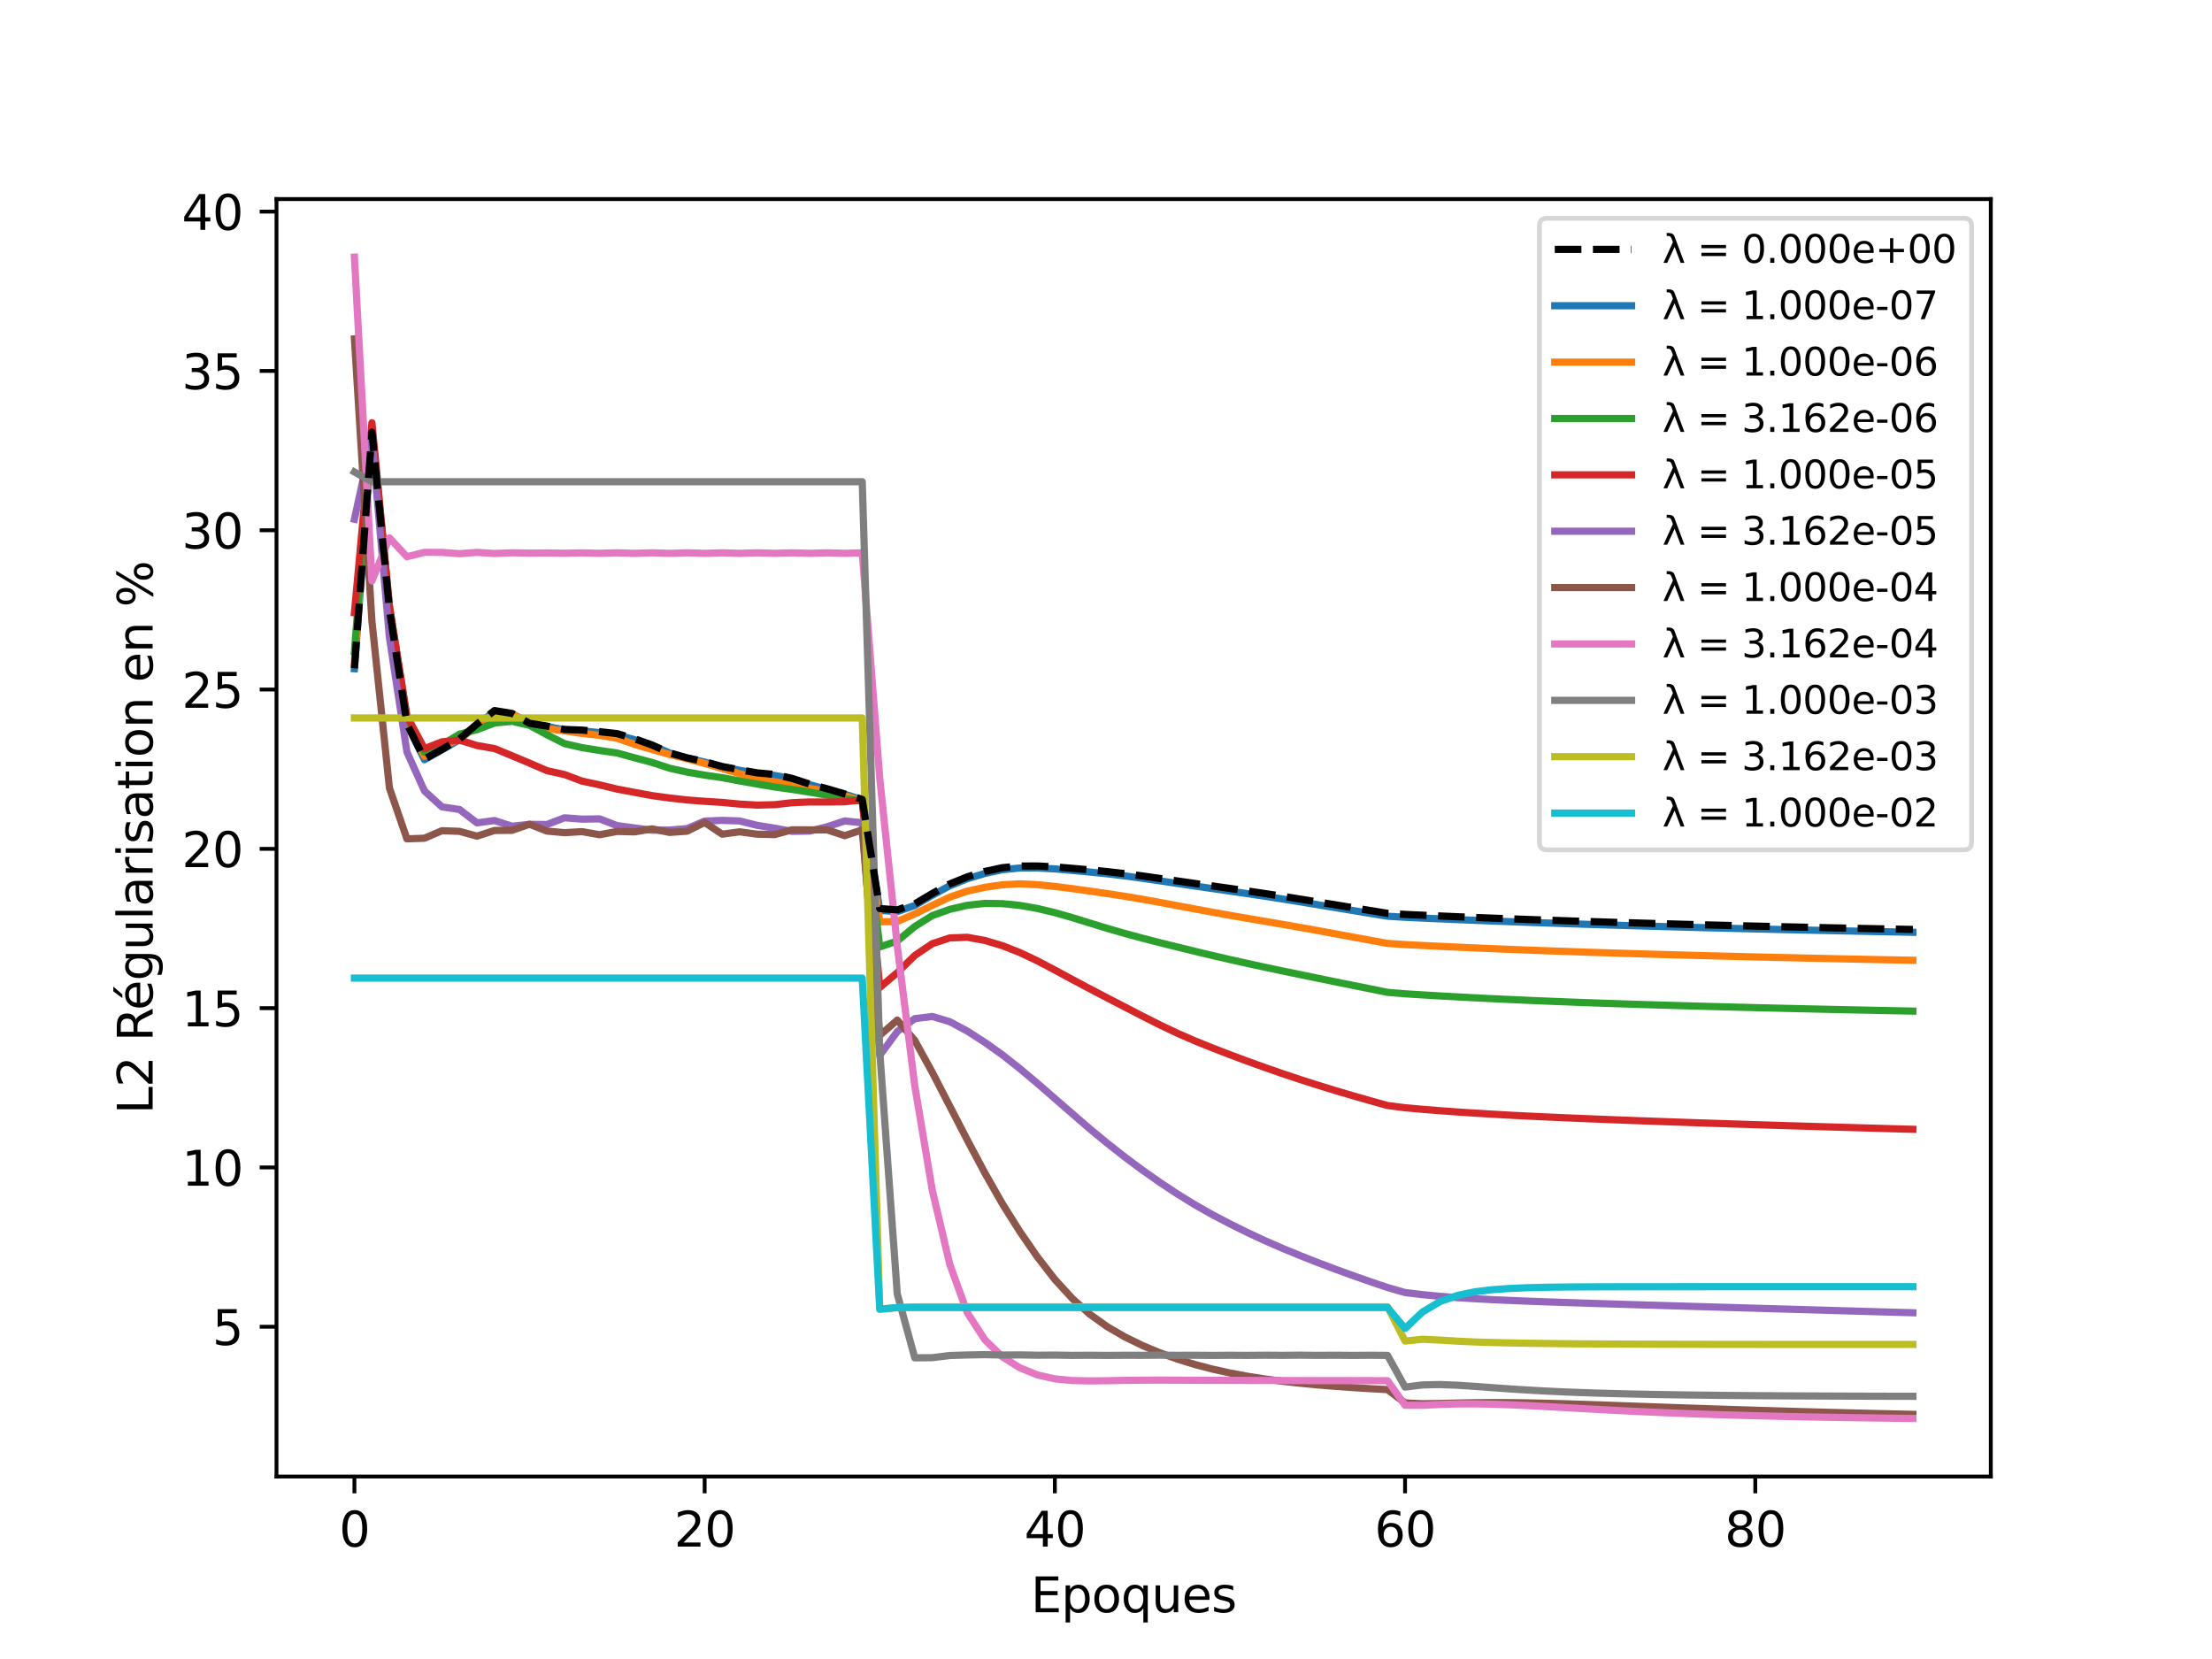 <?xml version="1.0" encoding="utf-8" standalone="no"?>
<!DOCTYPE svg PUBLIC "-//W3C//DTD SVG 1.1//EN"
  "http://www.w3.org/Graphics/SVG/1.1/DTD/svg11.dtd">
<svg xmlns:xlink="http://www.w3.org/1999/xlink" width="460.8pt" height="345.6pt" viewBox="0 0 460.8 345.6" xmlns="http://www.w3.org/2000/svg" version="1.1">
 <defs>
  <style type="text/css">*{stroke-linejoin: round; stroke-linecap: butt}</style>
 </defs>
 <g id="figure_1">
  <g id="patch_1">
   <path d="M 0 345.6 
L 460.8 345.6 
L 460.8 0 
L 0 0 
z
" style="fill: #ffffff"/>
  </g>
  <g id="axes_1">
   <g id="patch_2">
    <path d="M 57.6 307.584 
L 414.72 307.584 
L 414.72 41.472 
L 57.6 41.472 
z
" style="fill: #ffffff"/>
   </g>
   <g id="line2d_1">
    <path d="M 73.833 139.312 
L 77.481 90.274 
L 81.128 127.118 
L 84.776 150.819 
L 88.424 158.263 
L 92.072 156.199 
L 95.72 154.098 
L 99.367 150.949 
L 103.015 148.217 
L 106.663 148.711 
L 110.311 150.664 
L 113.959 151.327 
L 117.606 152.055 
L 121.254 152.257 
L 124.902 152.627 
L 128.55 153.123 
L 132.198 154.091 
L 135.845 155.285 
L 139.493 156.867 
L 143.141 157.927 
L 146.789 158.752 
L 150.437 159.748 
L 154.084 160.468 
L 157.732 161.123 
L 161.38 161.543 
L 165.028 162.226 
L 168.676 163.462 
L 172.323 164.471 
L 175.971 165.453 
L 179.619 166.603 
L 183.267 189.649 
L 186.915 189.906 
L 190.562 188.629 
L 194.21 186.492 
L 197.858 184.521 
L 201.506 183.06 
L 205.154 181.958 
L 208.801 181.174 
L 212.449 180.823 
L 216.097 180.814 
L 219.745 181.01 
L 223.393 181.322 
L 227.04 181.661 
L 230.688 182.031 
L 234.336 182.466 
L 237.984 182.966 
L 241.632 183.497 
L 245.28 184.04 
L 248.927 184.578 
L 252.575 185.107 
L 256.223 185.633 
L 259.871 186.164 
L 263.519 186.709 
L 267.166 187.276 
L 270.814 187.864 
L 274.462 188.463 
L 278.11 189.066 
L 281.758 189.668 
L 285.405 190.268 
L 289.053 190.865 
L 292.701 191.088 
L 296.349 191.256 
L 299.997 191.417 
L 303.644 191.572 
L 307.292 191.72 
L 310.94 191.863 
L 314.588 192.001 
L 318.236 192.134 
L 321.883 192.262 
L 325.531 192.386 
L 329.179 192.505 
L 332.827 192.621 
L 336.475 192.733 
L 340.122 192.841 
L 343.77 192.946 
L 347.418 193.047 
L 351.066 193.146 
L 354.714 193.242 
L 358.361 193.334 
L 362.009 193.425 
L 365.657 193.513 
L 369.305 193.598 
L 372.953 193.681 
L 376.6 193.762 
L 380.248 193.842 
L 383.896 193.919 
L 387.544 193.994 
L 391.192 194.068 
L 394.839 194.14 
L 398.487 194.211 
" clip-path="url(#p253c19d2ca)" style="fill: none; stroke: #1f77b4; stroke-width: 1.5; stroke-linecap: square"/>
   </g>
   <g id="line2d_2">
    <path d="M 73.833 138.041 
L 77.481 89.592 
L 81.128 126.673 
L 84.776 150.412 
L 88.424 157.557 
L 92.072 155.628 
L 95.72 153.887 
L 99.367 151.177 
L 103.015 148.785 
L 106.663 148.684 
L 110.311 150.602 
L 113.959 151.771 
L 117.606 152.262 
L 121.254 152.788 
L 124.902 153.18 
L 128.55 153.806 
L 132.198 155.062 
L 135.845 156.143 
L 139.493 157.174 
L 143.141 158.073 
L 146.789 159.042 
L 150.437 160.106 
L 154.084 161.178 
L 157.732 162.073 
L 161.38 162.863 
L 165.028 163.456 
L 168.676 164.253 
L 172.323 164.848 
L 175.971 165.797 
L 179.619 166.84 
L 183.267 192.024 
L 186.915 191.958 
L 190.562 190.388 
L 194.21 188.604 
L 197.858 186.886 
L 201.506 185.645 
L 205.154 184.842 
L 208.801 184.316 
L 212.449 184.117 
L 216.097 184.291 
L 219.745 184.66 
L 223.393 185.123 
L 227.04 185.634 
L 230.688 186.156 
L 234.336 186.716 
L 237.984 187.331 
L 241.632 187.991 
L 245.28 188.673 
L 248.927 189.36 
L 252.575 190.031 
L 256.223 190.68 
L 259.871 191.312 
L 263.519 191.933 
L 267.166 192.556 
L 270.814 193.193 
L 274.462 193.849 
L 278.11 194.52 
L 281.758 195.195 
L 285.405 195.865 
L 289.053 196.526 
L 292.701 196.774 
L 296.349 196.96 
L 299.997 197.138 
L 303.644 197.307 
L 307.292 197.469 
L 310.94 197.624 
L 314.588 197.772 
L 318.236 197.914 
L 321.883 198.05 
L 325.531 198.181 
L 329.179 198.307 
L 332.827 198.428 
L 336.475 198.545 
L 340.122 198.657 
L 343.77 198.765 
L 347.418 198.87 
L 351.066 198.971 
L 354.714 199.068 
L 358.361 199.163 
L 362.009 199.254 
L 365.657 199.343 
L 369.305 199.429 
L 372.953 199.513 
L 376.6 199.595 
L 380.248 199.674 
L 383.896 199.751 
L 387.544 199.826 
L 391.192 199.9 
L 394.839 199.972 
L 398.487 200.042 
" clip-path="url(#p253c19d2ca)" style="fill: none; stroke: #ff7f0e; stroke-width: 1.5; stroke-linecap: square"/>
   </g>
   <g id="line2d_3">
    <path d="M 73.833 135.75 
L 77.481 89.192 
L 81.128 126.244 
L 84.776 149.619 
L 88.424 156.705 
L 92.072 155.149 
L 95.72 152.94 
L 99.367 151.999 
L 103.015 150.624 
L 106.663 150.258 
L 110.311 151.106 
L 113.959 153.076 
L 117.606 154.914 
L 121.254 155.749 
L 124.902 156.336 
L 128.55 156.859 
L 132.198 157.865 
L 135.845 158.834 
L 139.493 160.035 
L 143.141 160.841 
L 146.789 161.479 
L 150.437 162 
L 154.084 162.687 
L 157.732 163.325 
L 161.38 163.946 
L 165.028 164.449 
L 168.676 165.025 
L 172.323 165.648 
L 175.971 166.355 
L 179.619 166.917 
L 183.267 197.265 
L 186.915 196.036 
L 190.562 193.01 
L 194.21 190.739 
L 197.858 189.434 
L 201.506 188.586 
L 205.154 188.191 
L 208.801 188.242 
L 212.449 188.612 
L 216.097 189.253 
L 219.745 190.117 
L 223.393 191.16 
L 227.04 192.29 
L 230.688 193.407 
L 234.336 194.457 
L 237.984 195.442 
L 241.632 196.377 
L 245.28 197.283 
L 248.927 198.176 
L 252.575 199.048 
L 256.223 199.892 
L 259.871 200.706 
L 263.519 201.496 
L 267.166 202.268 
L 270.814 203.021 
L 274.462 203.773 
L 278.11 204.516 
L 281.758 205.253 
L 285.405 205.987 
L 289.053 206.722 
L 292.701 207.026 
L 296.349 207.254 
L 299.997 207.47 
L 303.644 207.673 
L 307.292 207.866 
L 310.94 208.047 
L 314.588 208.219 
L 318.236 208.382 
L 321.883 208.536 
L 325.531 208.681 
L 329.179 208.82 
L 332.827 208.951 
L 336.475 209.076 
L 340.122 209.195 
L 343.77 209.309 
L 347.418 209.418 
L 351.066 209.523 
L 354.714 209.624 
L 358.361 209.721 
L 362.009 209.816 
L 365.657 209.907 
L 369.305 209.995 
L 372.953 210.081 
L 376.6 210.165 
L 380.248 210.247 
L 383.896 210.327 
L 387.544 210.405 
L 391.192 210.481 
L 394.839 210.556 
L 398.487 210.629 
" clip-path="url(#p253c19d2ca)" style="fill: none; stroke: #2ca02c; stroke-width: 1.5; stroke-linecap: square"/>
   </g>
   <g id="line2d_4">
    <path d="M 73.833 127.641 
L 77.481 88.069 
L 81.128 126.328 
L 84.776 149.174 
L 88.424 155.962 
L 92.072 154.53 
L 95.72 154.179 
L 99.367 155.308 
L 103.015 155.938 
L 106.663 157.439 
L 110.311 158.973 
L 113.959 160.549 
L 117.606 161.356 
L 121.254 162.725 
L 124.902 163.5 
L 128.55 164.388 
L 132.198 165.071 
L 135.845 165.744 
L 139.493 166.245 
L 143.141 166.648 
L 146.789 166.926 
L 150.437 167.155 
L 154.084 167.506 
L 157.732 167.718 
L 161.38 167.629 
L 165.028 167.216 
L 168.676 167.063 
L 172.323 167.072 
L 175.971 167.023 
L 179.619 166.623 
L 183.267 205.718 
L 186.915 202.622 
L 190.562 199.05 
L 194.21 196.585 
L 197.858 195.385 
L 201.506 195.258 
L 205.154 195.909 
L 208.801 196.996 
L 212.449 198.433 
L 216.097 200.159 
L 219.745 202.078 
L 223.393 204.052 
L 227.04 205.992 
L 230.688 207.899 
L 234.336 209.783 
L 237.984 211.672 
L 241.632 213.514 
L 245.28 215.247 
L 248.927 216.836 
L 252.575 218.309 
L 256.223 219.716 
L 259.871 221.075 
L 263.519 222.389 
L 267.166 223.66 
L 270.814 224.875 
L 274.462 226.041 
L 278.11 227.163 
L 281.758 228.242 
L 285.405 229.284 
L 289.053 230.302 
L 292.701 230.766 
L 296.349 231.088 
L 299.997 231.382 
L 303.644 231.648 
L 307.292 231.89 
L 310.94 232.11 
L 314.588 232.311 
L 318.236 232.496 
L 321.883 232.669 
L 325.531 232.833 
L 329.179 232.988 
L 332.827 233.137 
L 336.475 233.281 
L 340.122 233.419 
L 343.77 233.553 
L 347.418 233.684 
L 351.066 233.81 
L 354.714 233.934 
L 358.361 234.055 
L 362.009 234.173 
L 365.657 234.289 
L 369.305 234.403 
L 372.953 234.515 
L 376.6 234.625 
L 380.248 234.733 
L 383.896 234.84 
L 387.544 234.946 
L 391.192 235.05 
L 394.839 235.154 
L 398.487 235.256 
" clip-path="url(#p253c19d2ca)" style="fill: none; stroke: #d62728; stroke-width: 1.5; stroke-linecap: square"/>
   </g>
   <g id="line2d_5">
    <path d="M 73.833 108.163 
L 77.481 91.455 
L 81.128 132.83 
L 84.776 156.653 
L 88.424 164.772 
L 92.072 168.092 
L 95.72 168.635 
L 99.367 171.416 
L 103.015 170.931 
L 106.663 172.112 
L 110.311 171.725 
L 113.959 171.755 
L 117.606 170.357 
L 121.254 170.642 
L 124.902 170.582 
L 128.55 171.99 
L 132.198 172.475 
L 135.845 172.952 
L 139.493 172.91 
L 143.141 172.615 
L 146.789 171.054 
L 150.437 170.898 
L 154.084 171.023 
L 157.732 171.934 
L 161.38 172.521 
L 165.028 173.191 
L 168.676 173.133 
L 172.323 172.223 
L 175.971 171.017 
L 179.619 171.402 
L 183.267 219.865 
L 186.915 214.897 
L 190.562 212.207 
L 194.21 211.746 
L 197.858 212.842 
L 201.506 214.795 
L 205.154 217.143 
L 208.801 219.731 
L 212.449 222.61 
L 216.097 225.676 
L 219.745 228.848 
L 223.393 232.014 
L 227.04 235.172 
L 230.688 238.176 
L 234.336 241.04 
L 237.984 243.761 
L 241.632 246.314 
L 245.28 248.731 
L 248.927 250.982 
L 252.575 253.044 
L 256.223 254.956 
L 259.871 256.762 
L 263.519 258.459 
L 267.166 260.049 
L 270.814 261.555 
L 274.462 262.994 
L 278.11 264.373 
L 281.758 265.7 
L 285.405 266.98 
L 289.053 268.217 
L 292.701 269.261 
L 296.349 269.701 
L 299.997 270.051 
L 303.644 270.329 
L 307.292 270.555 
L 310.94 270.744 
L 314.588 270.907 
L 318.236 271.053 
L 321.883 271.188 
L 325.531 271.314 
L 329.179 271.434 
L 332.827 271.55 
L 336.475 271.664 
L 340.122 271.775 
L 343.77 271.884 
L 347.418 271.992 
L 351.066 272.099 
L 354.714 272.206 
L 358.361 272.312 
L 362.009 272.418 
L 365.657 272.525 
L 369.305 272.63 
L 372.953 272.735 
L 376.6 272.841 
L 380.248 272.948 
L 383.896 273.054 
L 387.544 273.159 
L 391.192 273.264 
L 394.839 273.368 
L 398.487 273.471 
" clip-path="url(#p253c19d2ca)" style="fill: none; stroke: #9467bd; stroke-width: 1.5; stroke-linecap: square"/>
   </g>
   <g id="line2d_6">
    <path d="M 73.833 70.594 
L 77.481 129.438 
L 81.128 164.174 
L 84.776 174.749 
L 88.424 174.618 
L 92.072 173.049 
L 95.72 173.185 
L 99.367 174.184 
L 103.015 173.001 
L 106.663 172.97 
L 110.311 171.706 
L 113.959 173.131 
L 117.606 173.459 
L 121.254 173.243 
L 124.902 173.891 
L 128.55 173.205 
L 132.198 173.293 
L 135.845 172.669 
L 139.493 173.409 
L 143.141 173.149 
L 146.789 171.332 
L 150.437 173.772 
L 154.084 173.283 
L 157.732 173.775 
L 161.38 173.861 
L 165.028 172.862 
L 168.676 172.876 
L 172.323 172.885 
L 175.971 174.082 
L 179.619 172.879 
L 183.267 215.689 
L 186.915 212.504 
L 190.562 216.744 
L 194.21 223.382 
L 197.858 230.442 
L 201.506 237.487 
L 205.154 244.34 
L 208.801 250.746 
L 212.449 256.548 
L 216.097 261.83 
L 219.745 266.53 
L 223.393 270.516 
L 227.04 273.792 
L 230.688 276.394 
L 234.336 278.51 
L 237.984 280.291 
L 241.632 281.821 
L 245.28 283.133 
L 248.927 284.255 
L 252.575 285.209 
L 256.223 286.017 
L 259.871 286.698 
L 263.519 287.27 
L 267.166 287.748 
L 270.814 288.15 
L 274.462 288.495 
L 278.11 288.795 
L 281.758 289.058 
L 285.405 289.285 
L 289.053 289.478 
L 292.701 292.257 
L 296.349 292.428 
L 299.997 292.365 
L 303.644 292.27 
L 307.292 292.203 
L 310.94 292.178 
L 314.588 292.193 
L 318.236 292.243 
L 321.883 292.321 
L 325.531 292.419 
L 329.179 292.532 
L 332.827 292.654 
L 336.475 292.782 
L 340.122 292.912 
L 343.77 293.043 
L 347.418 293.172 
L 351.066 293.3 
L 354.714 293.424 
L 358.361 293.546 
L 362.009 293.664 
L 365.657 293.778 
L 369.305 293.888 
L 372.953 293.994 
L 376.6 294.096 
L 380.248 294.194 
L 383.896 294.289 
L 387.544 294.38 
L 391.192 294.468 
L 394.839 294.553 
L 398.487 294.635 
" clip-path="url(#p253c19d2ca)" style="fill: none; stroke: #8c564b; stroke-width: 1.5; stroke-linecap: square"/>
   </g>
   <g id="line2d_7">
    <path d="M 73.833 53.568 
L 77.481 121.017 
L 81.128 112.056 
L 84.776 115.974 
L 88.424 115.059 
L 92.072 115.076 
L 95.72 115.344 
L 99.367 115.07 
L 103.015 115.299 
L 106.663 115.153 
L 110.311 115.224 
L 113.959 115.191 
L 117.606 115.247 
L 121.254 115.173 
L 124.902 115.26 
L 128.55 115.163 
L 132.198 115.27 
L 135.845 115.156 
L 139.493 115.276 
L 143.141 115.153 
L 146.789 115.275 
L 150.437 115.156 
L 154.084 115.271 
L 157.732 115.161 
L 161.38 115.265 
L 165.028 115.165 
L 168.676 115.262 
L 172.323 115.167 
L 175.971 115.262 
L 179.619 115.165 
L 183.267 162.142 
L 186.915 197.054 
L 190.562 226.182 
L 194.21 247.946 
L 197.858 263.38 
L 201.506 273.452 
L 205.154 279.082 
L 208.801 282.648 
L 212.449 284.939 
L 216.097 286.415 
L 219.745 287.243 
L 223.393 287.592 
L 227.04 287.666 
L 230.688 287.628 
L 234.336 287.558 
L 237.984 287.515 
L 241.632 287.502 
L 245.28 287.517 
L 248.927 287.533 
L 252.575 287.552 
L 256.223 287.56 
L 259.871 287.573 
L 263.519 287.58 
L 267.166 287.593 
L 270.814 287.599 
L 274.462 287.611 
L 278.11 287.613 
L 281.758 287.62 
L 285.405 287.618 
L 289.053 287.625 
L 292.701 292.739 
L 296.349 292.753 
L 299.997 292.573 
L 303.644 292.462 
L 307.292 292.449 
L 310.94 292.517 
L 314.588 292.644 
L 318.236 292.809 
L 321.883 292.999 
L 325.531 293.202 
L 329.179 293.407 
L 332.827 293.61 
L 336.475 293.804 
L 340.122 293.988 
L 343.77 294.159 
L 347.418 294.317 
L 351.066 294.461 
L 354.714 294.593 
L 358.361 294.712 
L 362.009 294.821 
L 365.657 294.919 
L 369.305 295.009 
L 372.953 295.09 
L 376.6 295.163 
L 380.248 295.23 
L 383.896 295.291 
L 387.544 295.347 
L 391.192 295.398 
L 394.839 295.445 
L 398.487 295.488 
" clip-path="url(#p253c19d2ca)" style="fill: none; stroke: #e377c2; stroke-width: 1.5; stroke-linecap: square"/>
   </g>
   <g id="line2d_8">
    <path d="M 73.833 98.321 
L 77.481 100.368 
L 81.128 100.352 
L 84.776 100.353 
L 88.424 100.353 
L 92.072 100.353 
L 95.72 100.353 
L 99.367 100.353 
L 103.015 100.353 
L 106.663 100.353 
L 110.311 100.353 
L 113.959 100.353 
L 117.606 100.353 
L 121.254 100.353 
L 124.902 100.353 
L 128.55 100.353 
L 132.198 100.353 
L 135.845 100.353 
L 139.493 100.353 
L 143.141 100.353 
L 146.789 100.353 
L 150.437 100.353 
L 154.084 100.353 
L 157.732 100.353 
L 161.38 100.353 
L 165.028 100.353 
L 168.676 100.353 
L 172.323 100.353 
L 175.971 100.353 
L 179.619 100.353 
L 183.267 219.126 
L 186.915 269.534 
L 190.562 282.862 
L 194.21 282.828 
L 197.858 282.377 
L 201.506 282.266 
L 205.154 282.195 
L 208.801 282.279 
L 212.449 282.253 
L 216.097 282.316 
L 219.745 282.288 
L 223.393 282.351 
L 227.04 282.326 
L 230.688 282.357 
L 234.336 282.329 
L 237.984 282.337 
L 241.632 282.308 
L 245.28 282.339 
L 248.927 282.328 
L 252.575 282.359 
L 256.223 282.329 
L 259.871 282.352 
L 263.519 282.318 
L 267.166 282.342 
L 270.814 282.306 
L 274.462 282.348 
L 278.11 282.323 
L 281.758 282.357 
L 285.405 282.328 
L 289.053 282.354 
L 292.701 288.955 
L 296.349 288.503 
L 299.997 288.421 
L 303.644 288.569 
L 307.292 288.812 
L 310.94 289.08 
L 314.588 289.339 
L 318.236 289.572 
L 321.883 289.773 
L 325.531 289.943 
L 329.179 290.087 
L 332.827 290.209 
L 336.475 290.311 
L 340.122 290.399 
L 343.77 290.473 
L 347.418 290.537 
L 351.066 290.591 
L 354.714 290.638 
L 358.361 290.677 
L 362.009 290.711 
L 365.657 290.741 
L 369.305 290.766 
L 372.953 290.787 
L 376.6 290.806 
L 380.248 290.822 
L 383.896 290.836 
L 387.544 290.848 
L 391.192 290.859 
L 394.839 290.868 
L 398.487 290.876 
" clip-path="url(#p253c19d2ca)" style="fill: none; stroke: #7f7f7f; stroke-width: 1.5; stroke-linecap: square"/>
   </g>
   <g id="line2d_9">
    <path d="M 73.833 149.563 
L 77.481 149.563 
L 81.128 149.563 
L 84.776 149.563 
L 88.424 149.563 
L 92.072 149.563 
L 95.72 149.563 
L 99.367 149.563 
L 103.015 149.563 
L 106.663 149.563 
L 110.311 149.563 
L 113.959 149.563 
L 117.606 149.563 
L 121.254 149.563 
L 124.902 149.563 
L 128.55 149.563 
L 132.198 149.563 
L 135.845 149.563 
L 139.493 149.563 
L 143.141 149.563 
L 146.789 149.563 
L 150.437 149.563 
L 154.084 149.563 
L 157.732 149.563 
L 161.38 149.563 
L 165.028 149.563 
L 168.676 149.563 
L 172.323 149.563 
L 175.971 149.563 
L 179.619 149.563 
L 183.267 272.722 
L 186.915 272.402 
L 190.562 272.24 
L 194.21 272.223 
L 197.858 272.225 
L 201.506 272.226 
L 205.154 272.226 
L 208.801 272.226 
L 212.449 272.226 
L 216.097 272.226 
L 219.745 272.226 
L 223.393 272.226 
L 227.04 272.226 
L 230.688 272.226 
L 234.336 272.226 
L 237.984 272.226 
L 241.632 272.226 
L 245.28 272.226 
L 248.927 272.226 
L 252.575 272.226 
L 256.223 272.226 
L 259.871 272.226 
L 263.519 272.226 
L 267.166 272.226 
L 270.814 272.226 
L 274.462 272.226 
L 278.11 272.226 
L 281.758 272.226 
L 285.405 272.226 
L 289.053 272.226 
L 292.701 279.365 
L 296.349 278.992 
L 299.997 279.166 
L 303.644 279.391 
L 307.292 279.559 
L 310.94 279.674 
L 314.588 279.757 
L 318.236 279.82 
L 321.883 279.87 
L 325.531 279.911 
L 329.179 279.944 
L 332.827 279.97 
L 336.475 279.992 
L 340.122 280.009 
L 343.77 280.022 
L 347.418 280.033 
L 351.066 280.042 
L 354.714 280.048 
L 358.361 280.054 
L 362.009 280.058 
L 365.657 280.061 
L 369.305 280.064 
L 372.953 280.066 
L 376.6 280.067 
L 380.248 280.068 
L 383.896 280.069 
L 387.544 280.07 
L 391.192 280.071 
L 394.839 280.071 
L 398.487 280.072 
" clip-path="url(#p253c19d2ca)" style="fill: none; stroke: #bcbd22; stroke-width: 1.5; stroke-linecap: square"/>
   </g>
   <g id="line2d_10">
    <path d="M 73.833 203.76 
L 77.481 203.76 
L 81.128 203.76 
L 84.776 203.76 
L 88.424 203.76 
L 92.072 203.76 
L 95.72 203.76 
L 99.367 203.76 
L 103.015 203.76 
L 106.663 203.76 
L 110.311 203.76 
L 113.959 203.76 
L 117.606 203.76 
L 121.254 203.76 
L 124.902 203.76 
L 128.55 203.76 
L 132.198 203.76 
L 135.845 203.76 
L 139.493 203.76 
L 143.141 203.76 
L 146.789 203.76 
L 150.437 203.76 
L 154.084 203.76 
L 157.732 203.76 
L 161.38 203.76 
L 165.028 203.76 
L 168.676 203.76 
L 172.323 203.76 
L 175.971 203.76 
L 179.619 203.76 
L 183.267 272.728 
L 186.915 272.389 
L 190.562 272.387 
L 194.21 272.387 
L 197.858 272.387 
L 201.506 272.387 
L 205.154 272.387 
L 208.801 272.387 
L 212.449 272.387 
L 216.097 272.387 
L 219.745 272.387 
L 223.393 272.387 
L 227.04 272.387 
L 230.688 272.387 
L 234.336 272.387 
L 237.984 272.387 
L 241.632 272.387 
L 245.28 272.387 
L 248.927 272.387 
L 252.575 272.387 
L 256.223 272.387 
L 259.871 272.387 
L 263.519 272.387 
L 267.166 272.387 
L 270.814 272.387 
L 274.462 272.387 
L 278.11 272.387 
L 281.758 272.387 
L 285.405 272.387 
L 289.053 272.387 
L 292.701 276.74 
L 296.349 273.296 
L 299.997 271.134 
L 303.644 269.851 
L 307.292 269.098 
L 310.94 268.659 
L 314.588 268.402 
L 318.236 268.253 
L 321.883 268.166 
L 325.531 268.115 
L 329.179 268.085 
L 332.827 268.067 
L 336.475 268.057 
L 340.122 268.051 
L 343.77 268.048 
L 347.418 268.046 
L 351.066 268.044 
L 354.714 268.044 
L 358.361 268.043 
L 362.009 268.043 
L 365.657 268.043 
L 369.305 268.043 
L 372.953 268.043 
L 376.6 268.043 
L 380.248 268.043 
L 383.896 268.043 
L 387.544 268.043 
L 391.192 268.043 
L 394.839 268.043 
L 398.487 268.043 
" clip-path="url(#p253c19d2ca)" style="fill: none; stroke: #17becf; stroke-width: 1.5; stroke-linecap: square"/>
   </g>
   <g id="matplotlib.axis_1">
    <g id="xtick_1">
     <g id="line2d_11">
      <defs>
       <path id="ma7b6fe7f6a" d="M 0 0 
L 0 3.5 
" style="stroke: #000000; stroke-width: 0.8"/>
      </defs>
      <g>
       <use xlink:href="#ma7b6fe7f6a" x="73.833" y="307.584" style="stroke: #000000; stroke-width: 0.8"/>
      </g>
     </g>
     <g id="text_1">
      <!-- 0 -->
      <g transform="translate(70.651 322.182) scale(0.1 -0.1)">
       <defs>
        <path id="DejaVuSans-30" d="M 2034 4250 
Q 1547 4250 1301 3770 
Q 1056 3291 1056 2328 
Q 1056 1369 1301 889 
Q 1547 409 2034 409 
Q 2525 409 2770 889 
Q 3016 1369 3016 2328 
Q 3016 3291 2770 3770 
Q 2525 4250 2034 4250 
z
M 2034 4750 
Q 2819 4750 3233 4129 
Q 3647 3509 3647 2328 
Q 3647 1150 3233 529 
Q 2819 -91 2034 -91 
Q 1250 -91 836 529 
Q 422 1150 422 2328 
Q 422 3509 836 4129 
Q 1250 4750 2034 4750 
z
" transform="scale(0.016)"/>
       </defs>
       <use xlink:href="#DejaVuSans-30"/>
      </g>
     </g>
    </g>
    <g id="xtick_2">
     <g id="line2d_12">
      <g>
       <use xlink:href="#ma7b6fe7f6a" x="146.789" y="307.584" style="stroke: #000000; stroke-width: 0.8"/>
      </g>
     </g>
     <g id="text_2">
      <!-- 20 -->
      <g transform="translate(140.426 322.182) scale(0.1 -0.1)">
       <defs>
        <path id="DejaVuSans-32" d="M 1228 531 
L 3431 531 
L 3431 0 
L 469 0 
L 469 531 
Q 828 903 1448 1529 
Q 2069 2156 2228 2338 
Q 2531 2678 2651 2914 
Q 2772 3150 2772 3378 
Q 2772 3750 2511 3984 
Q 2250 4219 1831 4219 
Q 1534 4219 1204 4116 
Q 875 4013 500 3803 
L 500 4441 
Q 881 4594 1212 4672 
Q 1544 4750 1819 4750 
Q 2544 4750 2975 4387 
Q 3406 4025 3406 3419 
Q 3406 3131 3298 2873 
Q 3191 2616 2906 2266 
Q 2828 2175 2409 1742 
Q 1991 1309 1228 531 
z
" transform="scale(0.016)"/>
       </defs>
       <use xlink:href="#DejaVuSans-32"/>
       <use xlink:href="#DejaVuSans-30" x="63.623"/>
      </g>
     </g>
    </g>
    <g id="xtick_3">
     <g id="line2d_13">
      <g>
       <use xlink:href="#ma7b6fe7f6a" x="219.745" y="307.584" style="stroke: #000000; stroke-width: 0.8"/>
      </g>
     </g>
     <g id="text_3">
      <!-- 40 -->
      <g transform="translate(213.382 322.182) scale(0.1 -0.1)">
       <defs>
        <path id="DejaVuSans-34" d="M 2419 4116 
L 825 1625 
L 2419 1625 
L 2419 4116 
z
M 2253 4666 
L 3047 4666 
L 3047 1625 
L 3713 1625 
L 3713 1100 
L 3047 1100 
L 3047 0 
L 2419 0 
L 2419 1100 
L 313 1100 
L 313 1709 
L 2253 4666 
z
" transform="scale(0.016)"/>
       </defs>
       <use xlink:href="#DejaVuSans-34"/>
       <use xlink:href="#DejaVuSans-30" x="63.623"/>
      </g>
     </g>
    </g>
    <g id="xtick_4">
     <g id="line2d_14">
      <g>
       <use xlink:href="#ma7b6fe7f6a" x="292.701" y="307.584" style="stroke: #000000; stroke-width: 0.8"/>
      </g>
     </g>
     <g id="text_4">
      <!-- 60 -->
      <g transform="translate(286.338 322.182) scale(0.1 -0.1)">
       <defs>
        <path id="DejaVuSans-36" d="M 2113 2584 
Q 1688 2584 1439 2293 
Q 1191 2003 1191 1497 
Q 1191 994 1439 701 
Q 1688 409 2113 409 
Q 2538 409 2786 701 
Q 3034 994 3034 1497 
Q 3034 2003 2786 2293 
Q 2538 2584 2113 2584 
z
M 3366 4563 
L 3366 3988 
Q 3128 4100 2886 4159 
Q 2644 4219 2406 4219 
Q 1781 4219 1451 3797 
Q 1122 3375 1075 2522 
Q 1259 2794 1537 2939 
Q 1816 3084 2150 3084 
Q 2853 3084 3261 2657 
Q 3669 2231 3669 1497 
Q 3669 778 3244 343 
Q 2819 -91 2113 -91 
Q 1303 -91 875 529 
Q 447 1150 447 2328 
Q 447 3434 972 4092 
Q 1497 4750 2381 4750 
Q 2619 4750 2861 4703 
Q 3103 4656 3366 4563 
z
" transform="scale(0.016)"/>
       </defs>
       <use xlink:href="#DejaVuSans-36"/>
       <use xlink:href="#DejaVuSans-30" x="63.623"/>
      </g>
     </g>
    </g>
    <g id="xtick_5">
     <g id="line2d_15">
      <g>
       <use xlink:href="#ma7b6fe7f6a" x="365.657" y="307.584" style="stroke: #000000; stroke-width: 0.8"/>
      </g>
     </g>
     <g id="text_5">
      <!-- 80 -->
      <g transform="translate(359.295 322.182) scale(0.1 -0.1)">
       <defs>
        <path id="DejaVuSans-38" d="M 2034 2216 
Q 1584 2216 1326 1975 
Q 1069 1734 1069 1313 
Q 1069 891 1326 650 
Q 1584 409 2034 409 
Q 2484 409 2743 651 
Q 3003 894 3003 1313 
Q 3003 1734 2745 1975 
Q 2488 2216 2034 2216 
z
M 1403 2484 
Q 997 2584 770 2862 
Q 544 3141 544 3541 
Q 544 4100 942 4425 
Q 1341 4750 2034 4750 
Q 2731 4750 3128 4425 
Q 3525 4100 3525 3541 
Q 3525 3141 3298 2862 
Q 3072 2584 2669 2484 
Q 3125 2378 3379 2068 
Q 3634 1759 3634 1313 
Q 3634 634 3220 271 
Q 2806 -91 2034 -91 
Q 1263 -91 848 271 
Q 434 634 434 1313 
Q 434 1759 690 2068 
Q 947 2378 1403 2484 
z
M 1172 3481 
Q 1172 3119 1398 2916 
Q 1625 2713 2034 2713 
Q 2441 2713 2670 2916 
Q 2900 3119 2900 3481 
Q 2900 3844 2670 4047 
Q 2441 4250 2034 4250 
Q 1625 4250 1398 4047 
Q 1172 3844 1172 3481 
z
" transform="scale(0.016)"/>
       </defs>
       <use xlink:href="#DejaVuSans-38"/>
       <use xlink:href="#DejaVuSans-30" x="63.623"/>
      </g>
     </g>
    </g>
    <g id="text_6">
     <!-- Epoques -->
     <g transform="translate(214.743 335.861) scale(0.1 -0.1)">
      <defs>
       <path id="DejaVuSans-45" d="M 628 4666 
L 3578 4666 
L 3578 4134 
L 1259 4134 
L 1259 2753 
L 3481 2753 
L 3481 2222 
L 1259 2222 
L 1259 531 
L 3634 531 
L 3634 0 
L 628 0 
L 628 4666 
z
" transform="scale(0.016)"/>
       <path id="DejaVuSans-70" d="M 1159 525 
L 1159 -1331 
L 581 -1331 
L 581 3500 
L 1159 3500 
L 1159 2969 
Q 1341 3281 1617 3432 
Q 1894 3584 2278 3584 
Q 2916 3584 3314 3078 
Q 3713 2572 3713 1747 
Q 3713 922 3314 415 
Q 2916 -91 2278 -91 
Q 1894 -91 1617 61 
Q 1341 213 1159 525 
z
M 3116 1747 
Q 3116 2381 2855 2742 
Q 2594 3103 2138 3103 
Q 1681 3103 1420 2742 
Q 1159 2381 1159 1747 
Q 1159 1113 1420 752 
Q 1681 391 2138 391 
Q 2594 391 2855 752 
Q 3116 1113 3116 1747 
z
" transform="scale(0.016)"/>
       <path id="DejaVuSans-6f" d="M 1959 3097 
Q 1497 3097 1228 2736 
Q 959 2375 959 1747 
Q 959 1119 1226 758 
Q 1494 397 1959 397 
Q 2419 397 2687 759 
Q 2956 1122 2956 1747 
Q 2956 2369 2687 2733 
Q 2419 3097 1959 3097 
z
M 1959 3584 
Q 2709 3584 3137 3096 
Q 3566 2609 3566 1747 
Q 3566 888 3137 398 
Q 2709 -91 1959 -91 
Q 1206 -91 779 398 
Q 353 888 353 1747 
Q 353 2609 779 3096 
Q 1206 3584 1959 3584 
z
" transform="scale(0.016)"/>
       <path id="DejaVuSans-71" d="M 947 1747 
Q 947 1113 1208 752 
Q 1469 391 1925 391 
Q 2381 391 2643 752 
Q 2906 1113 2906 1747 
Q 2906 2381 2643 2742 
Q 2381 3103 1925 3103 
Q 1469 3103 1208 2742 
Q 947 2381 947 1747 
z
M 2906 525 
Q 2725 213 2448 61 
Q 2172 -91 1784 -91 
Q 1150 -91 751 415 
Q 353 922 353 1747 
Q 353 2572 751 3078 
Q 1150 3584 1784 3584 
Q 2172 3584 2448 3432 
Q 2725 3281 2906 2969 
L 2906 3500 
L 3481 3500 
L 3481 -1331 
L 2906 -1331 
L 2906 525 
z
" transform="scale(0.016)"/>
       <path id="DejaVuSans-75" d="M 544 1381 
L 544 3500 
L 1119 3500 
L 1119 1403 
Q 1119 906 1312 657 
Q 1506 409 1894 409 
Q 2359 409 2629 706 
Q 2900 1003 2900 1516 
L 2900 3500 
L 3475 3500 
L 3475 0 
L 2900 0 
L 2900 538 
Q 2691 219 2414 64 
Q 2138 -91 1772 -91 
Q 1169 -91 856 284 
Q 544 659 544 1381 
z
M 1991 3584 
L 1991 3584 
z
" transform="scale(0.016)"/>
       <path id="DejaVuSans-65" d="M 3597 1894 
L 3597 1613 
L 953 1613 
Q 991 1019 1311 708 
Q 1631 397 2203 397 
Q 2534 397 2845 478 
Q 3156 559 3463 722 
L 3463 178 
Q 3153 47 2828 -22 
Q 2503 -91 2169 -91 
Q 1331 -91 842 396 
Q 353 884 353 1716 
Q 353 2575 817 3079 
Q 1281 3584 2069 3584 
Q 2775 3584 3186 3129 
Q 3597 2675 3597 1894 
z
M 3022 2063 
Q 3016 2534 2758 2815 
Q 2500 3097 2075 3097 
Q 1594 3097 1305 2825 
Q 1016 2553 972 2059 
L 3022 2063 
z
" transform="scale(0.016)"/>
       <path id="DejaVuSans-73" d="M 2834 3397 
L 2834 2853 
Q 2591 2978 2328 3040 
Q 2066 3103 1784 3103 
Q 1356 3103 1142 2972 
Q 928 2841 928 2578 
Q 928 2378 1081 2264 
Q 1234 2150 1697 2047 
L 1894 2003 
Q 2506 1872 2764 1633 
Q 3022 1394 3022 966 
Q 3022 478 2636 193 
Q 2250 -91 1575 -91 
Q 1294 -91 989 -36 
Q 684 19 347 128 
L 347 722 
Q 666 556 975 473 
Q 1284 391 1588 391 
Q 1994 391 2212 530 
Q 2431 669 2431 922 
Q 2431 1156 2273 1281 
Q 2116 1406 1581 1522 
L 1381 1569 
Q 847 1681 609 1914 
Q 372 2147 372 2553 
Q 372 3047 722 3315 
Q 1072 3584 1716 3584 
Q 2034 3584 2315 3537 
Q 2597 3491 2834 3397 
z
" transform="scale(0.016)"/>
      </defs>
      <use xlink:href="#DejaVuSans-45"/>
      <use xlink:href="#DejaVuSans-70" x="63.184"/>
      <use xlink:href="#DejaVuSans-6f" x="126.66"/>
      <use xlink:href="#DejaVuSans-71" x="187.842"/>
      <use xlink:href="#DejaVuSans-75" x="251.318"/>
      <use xlink:href="#DejaVuSans-65" x="314.697"/>
      <use xlink:href="#DejaVuSans-73" x="376.221"/>
     </g>
    </g>
   </g>
   <g id="matplotlib.axis_2">
    <g id="ytick_1">
     <g id="line2d_16">
      <defs>
       <path id="ma49fe15afb" d="M 0 0 
L -3.5 0 
" style="stroke: #000000; stroke-width: 0.8"/>
      </defs>
      <g>
       <use xlink:href="#ma49fe15afb" x="57.6" y="276.384" style="stroke: #000000; stroke-width: 0.8"/>
      </g>
     </g>
     <g id="text_7">
      <!-- 5 -->
      <g transform="translate(44.237 280.183) scale(0.1 -0.1)">
       <defs>
        <path id="DejaVuSans-35" d="M 691 4666 
L 3169 4666 
L 3169 4134 
L 1269 4134 
L 1269 2991 
Q 1406 3038 1543 3061 
Q 1681 3084 1819 3084 
Q 2600 3084 3056 2656 
Q 3513 2228 3513 1497 
Q 3513 744 3044 326 
Q 2575 -91 1722 -91 
Q 1428 -91 1123 -41 
Q 819 9 494 109 
L 494 744 
Q 775 591 1075 516 
Q 1375 441 1709 441 
Q 2250 441 2565 725 
Q 2881 1009 2881 1497 
Q 2881 1984 2565 2268 
Q 2250 2553 1709 2553 
Q 1456 2553 1204 2497 
Q 953 2441 691 2322 
L 691 4666 
z
" transform="scale(0.016)"/>
       </defs>
       <use xlink:href="#DejaVuSans-35"/>
      </g>
     </g>
    </g>
    <g id="ytick_2">
     <g id="line2d_17">
      <g>
       <use xlink:href="#ma49fe15afb" x="57.6" y="243.199" style="stroke: #000000; stroke-width: 0.8"/>
      </g>
     </g>
     <g id="text_8">
      <!-- 10 -->
      <g transform="translate(37.875 246.998) scale(0.1 -0.1)">
       <defs>
        <path id="DejaVuSans-31" d="M 794 531 
L 1825 531 
L 1825 4091 
L 703 3866 
L 703 4441 
L 1819 4666 
L 2450 4666 
L 2450 531 
L 3481 531 
L 3481 0 
L 794 0 
L 794 531 
z
" transform="scale(0.016)"/>
       </defs>
       <use xlink:href="#DejaVuSans-31"/>
       <use xlink:href="#DejaVuSans-30" x="63.623"/>
      </g>
     </g>
    </g>
    <g id="ytick_3">
     <g id="line2d_18">
      <g>
       <use xlink:href="#ma49fe15afb" x="57.6" y="210.014" style="stroke: #000000; stroke-width: 0.8"/>
      </g>
     </g>
     <g id="text_9">
      <!-- 15 -->
      <g transform="translate(37.875 213.813) scale(0.1 -0.1)">
       <use xlink:href="#DejaVuSans-31"/>
       <use xlink:href="#DejaVuSans-35" x="63.623"/>
      </g>
     </g>
    </g>
    <g id="ytick_4">
     <g id="line2d_19">
      <g>
       <use xlink:href="#ma49fe15afb" x="57.6" y="176.829" style="stroke: #000000; stroke-width: 0.8"/>
      </g>
     </g>
     <g id="text_10">
      <!-- 20 -->
      <g transform="translate(37.875 180.628) scale(0.1 -0.1)">
       <use xlink:href="#DejaVuSans-32"/>
       <use xlink:href="#DejaVuSans-30" x="63.623"/>
      </g>
     </g>
    </g>
    <g id="ytick_5">
     <g id="line2d_20">
      <g>
       <use xlink:href="#ma49fe15afb" x="57.6" y="143.644" style="stroke: #000000; stroke-width: 0.8"/>
      </g>
     </g>
     <g id="text_11">
      <!-- 25 -->
      <g transform="translate(37.875 147.443) scale(0.1 -0.1)">
       <use xlink:href="#DejaVuSans-32"/>
       <use xlink:href="#DejaVuSans-35" x="63.623"/>
      </g>
     </g>
    </g>
    <g id="ytick_6">
     <g id="line2d_21">
      <g>
       <use xlink:href="#ma49fe15afb" x="57.6" y="110.458" style="stroke: #000000; stroke-width: 0.8"/>
      </g>
     </g>
     <g id="text_12">
      <!-- 30 -->
      <g transform="translate(37.875 114.258) scale(0.1 -0.1)">
       <defs>
        <path id="DejaVuSans-33" d="M 2597 2516 
Q 3050 2419 3304 2112 
Q 3559 1806 3559 1356 
Q 3559 666 3084 287 
Q 2609 -91 1734 -91 
Q 1441 -91 1130 -33 
Q 819 25 488 141 
L 488 750 
Q 750 597 1062 519 
Q 1375 441 1716 441 
Q 2309 441 2620 675 
Q 2931 909 2931 1356 
Q 2931 1769 2642 2001 
Q 2353 2234 1838 2234 
L 1294 2234 
L 1294 2753 
L 1863 2753 
Q 2328 2753 2575 2939 
Q 2822 3125 2822 3475 
Q 2822 3834 2567 4026 
Q 2313 4219 1838 4219 
Q 1578 4219 1281 4162 
Q 984 4106 628 3988 
L 628 4550 
Q 988 4650 1302 4700 
Q 1616 4750 1894 4750 
Q 2613 4750 3031 4423 
Q 3450 4097 3450 3541 
Q 3450 3153 3228 2886 
Q 3006 2619 2597 2516 
z
" transform="scale(0.016)"/>
       </defs>
       <use xlink:href="#DejaVuSans-33"/>
       <use xlink:href="#DejaVuSans-30" x="63.623"/>
      </g>
     </g>
    </g>
    <g id="ytick_7">
     <g id="line2d_22">
      <g>
       <use xlink:href="#ma49fe15afb" x="57.6" y="77.273" style="stroke: #000000; stroke-width: 0.8"/>
      </g>
     </g>
     <g id="text_13">
      <!-- 35 -->
      <g transform="translate(37.875 81.073) scale(0.1 -0.1)">
       <use xlink:href="#DejaVuSans-33"/>
       <use xlink:href="#DejaVuSans-35" x="63.623"/>
      </g>
     </g>
    </g>
    <g id="ytick_8">
     <g id="line2d_23">
      <g>
       <use xlink:href="#ma49fe15afb" x="57.6" y="44.088" style="stroke: #000000; stroke-width: 0.8"/>
      </g>
     </g>
     <g id="text_14">
      <!-- 40 -->
      <g transform="translate(37.875 47.887) scale(0.1 -0.1)">
       <use xlink:href="#DejaVuSans-34"/>
       <use xlink:href="#DejaVuSans-30" x="63.623"/>
      </g>
     </g>
    </g>
    <g id="text_15">
     <!-- L2 Régularisation en % -->
     <g transform="translate(31.795 232.071) rotate(-90) scale(0.1 -0.1)">
      <defs>
       <path id="DejaVuSans-4c" d="M 628 4666 
L 1259 4666 
L 1259 531 
L 3531 531 
L 3531 0 
L 628 0 
L 628 4666 
z
" transform="scale(0.016)"/>
       <path id="DejaVuSans-20" transform="scale(0.016)"/>
       <path id="DejaVuSans-52" d="M 2841 2188 
Q 3044 2119 3236 1894 
Q 3428 1669 3622 1275 
L 4263 0 
L 3584 0 
L 2988 1197 
Q 2756 1666 2539 1819 
Q 2322 1972 1947 1972 
L 1259 1972 
L 1259 0 
L 628 0 
L 628 4666 
L 2053 4666 
Q 2853 4666 3247 4331 
Q 3641 3997 3641 3322 
Q 3641 2881 3436 2590 
Q 3231 2300 2841 2188 
z
M 1259 4147 
L 1259 2491 
L 2053 2491 
Q 2509 2491 2742 2702 
Q 2975 2913 2975 3322 
Q 2975 3731 2742 3939 
Q 2509 4147 2053 4147 
L 1259 4147 
z
" transform="scale(0.016)"/>
       <path id="DejaVuSans-e9" d="M 3597 1894 
L 3597 1613 
L 953 1613 
Q 991 1019 1311 708 
Q 1631 397 2203 397 
Q 2534 397 2845 478 
Q 3156 559 3463 722 
L 3463 178 
Q 3153 47 2828 -22 
Q 2503 -91 2169 -91 
Q 1331 -91 842 396 
Q 353 884 353 1716 
Q 353 2575 817 3079 
Q 1281 3584 2069 3584 
Q 2775 3584 3186 3129 
Q 3597 2675 3597 1894 
z
M 3022 2063 
Q 3016 2534 2758 2815 
Q 2500 3097 2075 3097 
Q 1594 3097 1305 2825 
Q 1016 2553 972 2059 
L 3022 2063 
z
M 2466 5119 
L 3088 5119 
L 2070 3944 
L 1591 3944 
L 2466 5119 
z
" transform="scale(0.016)"/>
       <path id="DejaVuSans-67" d="M 2906 1791 
Q 2906 2416 2648 2759 
Q 2391 3103 1925 3103 
Q 1463 3103 1205 2759 
Q 947 2416 947 1791 
Q 947 1169 1205 825 
Q 1463 481 1925 481 
Q 2391 481 2648 825 
Q 2906 1169 2906 1791 
z
M 3481 434 
Q 3481 -459 3084 -895 
Q 2688 -1331 1869 -1331 
Q 1566 -1331 1297 -1286 
Q 1028 -1241 775 -1147 
L 775 -588 
Q 1028 -725 1275 -790 
Q 1522 -856 1778 -856 
Q 2344 -856 2625 -561 
Q 2906 -266 2906 331 
L 2906 616 
Q 2728 306 2450 153 
Q 2172 0 1784 0 
Q 1141 0 747 490 
Q 353 981 353 1791 
Q 353 2603 747 3093 
Q 1141 3584 1784 3584 
Q 2172 3584 2450 3431 
Q 2728 3278 2906 2969 
L 2906 3500 
L 3481 3500 
L 3481 434 
z
" transform="scale(0.016)"/>
       <path id="DejaVuSans-6c" d="M 603 4863 
L 1178 4863 
L 1178 0 
L 603 0 
L 603 4863 
z
" transform="scale(0.016)"/>
       <path id="DejaVuSans-61" d="M 2194 1759 
Q 1497 1759 1228 1600 
Q 959 1441 959 1056 
Q 959 750 1161 570 
Q 1363 391 1709 391 
Q 2188 391 2477 730 
Q 2766 1069 2766 1631 
L 2766 1759 
L 2194 1759 
z
M 3341 1997 
L 3341 0 
L 2766 0 
L 2766 531 
Q 2569 213 2275 61 
Q 1981 -91 1556 -91 
Q 1019 -91 701 211 
Q 384 513 384 1019 
Q 384 1609 779 1909 
Q 1175 2209 1959 2209 
L 2766 2209 
L 2766 2266 
Q 2766 2663 2505 2880 
Q 2244 3097 1772 3097 
Q 1472 3097 1187 3025 
Q 903 2953 641 2809 
L 641 3341 
Q 956 3463 1253 3523 
Q 1550 3584 1831 3584 
Q 2591 3584 2966 3190 
Q 3341 2797 3341 1997 
z
" transform="scale(0.016)"/>
       <path id="DejaVuSans-72" d="M 2631 2963 
Q 2534 3019 2420 3045 
Q 2306 3072 2169 3072 
Q 1681 3072 1420 2755 
Q 1159 2438 1159 1844 
L 1159 0 
L 581 0 
L 581 3500 
L 1159 3500 
L 1159 2956 
Q 1341 3275 1631 3429 
Q 1922 3584 2338 3584 
Q 2397 3584 2469 3576 
Q 2541 3569 2628 3553 
L 2631 2963 
z
" transform="scale(0.016)"/>
       <path id="DejaVuSans-69" d="M 603 3500 
L 1178 3500 
L 1178 0 
L 603 0 
L 603 3500 
z
M 603 4863 
L 1178 4863 
L 1178 4134 
L 603 4134 
L 603 4863 
z
" transform="scale(0.016)"/>
       <path id="DejaVuSans-74" d="M 1172 4494 
L 1172 3500 
L 2356 3500 
L 2356 3053 
L 1172 3053 
L 1172 1153 
Q 1172 725 1289 603 
Q 1406 481 1766 481 
L 2356 481 
L 2356 0 
L 1766 0 
Q 1100 0 847 248 
Q 594 497 594 1153 
L 594 3053 
L 172 3053 
L 172 3500 
L 594 3500 
L 594 4494 
L 1172 4494 
z
" transform="scale(0.016)"/>
       <path id="DejaVuSans-6e" d="M 3513 2113 
L 3513 0 
L 2938 0 
L 2938 2094 
Q 2938 2591 2744 2837 
Q 2550 3084 2163 3084 
Q 1697 3084 1428 2787 
Q 1159 2491 1159 1978 
L 1159 0 
L 581 0 
L 581 3500 
L 1159 3500 
L 1159 2956 
Q 1366 3272 1645 3428 
Q 1925 3584 2291 3584 
Q 2894 3584 3203 3211 
Q 3513 2838 3513 2113 
z
" transform="scale(0.016)"/>
       <path id="DejaVuSans-25" d="M 4653 2053 
Q 4381 2053 4226 1822 
Q 4072 1591 4072 1178 
Q 4072 772 4226 539 
Q 4381 306 4653 306 
Q 4919 306 5073 539 
Q 5228 772 5228 1178 
Q 5228 1588 5073 1820 
Q 4919 2053 4653 2053 
z
M 4653 2450 
Q 5147 2450 5437 2106 
Q 5728 1763 5728 1178 
Q 5728 594 5436 251 
Q 5144 -91 4653 -91 
Q 4153 -91 3862 251 
Q 3572 594 3572 1178 
Q 3572 1766 3864 2108 
Q 4156 2450 4653 2450 
z
M 1428 4353 
Q 1159 4353 1004 4120 
Q 850 3888 850 3481 
Q 850 3069 1003 2837 
Q 1156 2606 1428 2606 
Q 1700 2606 1854 2837 
Q 2009 3069 2009 3481 
Q 2009 3884 1853 4118 
Q 1697 4353 1428 4353 
z
M 4250 4750 
L 4750 4750 
L 1831 -91 
L 1331 -91 
L 4250 4750 
z
M 1428 4750 
Q 1922 4750 2215 4408 
Q 2509 4066 2509 3481 
Q 2509 2891 2217 2550 
Q 1925 2209 1428 2209 
Q 931 2209 642 2551 
Q 353 2894 353 3481 
Q 353 4063 643 4406 
Q 934 4750 1428 4750 
z
" transform="scale(0.016)"/>
      </defs>
      <use xlink:href="#DejaVuSans-4c"/>
      <use xlink:href="#DejaVuSans-32" x="55.713"/>
      <use xlink:href="#DejaVuSans-20" x="119.336"/>
      <use xlink:href="#DejaVuSans-52" x="151.123"/>
      <use xlink:href="#DejaVuSans-e9" x="216.105"/>
      <use xlink:href="#DejaVuSans-67" x="277.629"/>
      <use xlink:href="#DejaVuSans-75" x="341.105"/>
      <use xlink:href="#DejaVuSans-6c" x="404.484"/>
      <use xlink:href="#DejaVuSans-61" x="432.268"/>
      <use xlink:href="#DejaVuSans-72" x="493.547"/>
      <use xlink:href="#DejaVuSans-69" x="534.66"/>
      <use xlink:href="#DejaVuSans-73" x="562.443"/>
      <use xlink:href="#DejaVuSans-61" x="614.543"/>
      <use xlink:href="#DejaVuSans-74" x="675.822"/>
      <use xlink:href="#DejaVuSans-69" x="715.031"/>
      <use xlink:href="#DejaVuSans-6f" x="742.814"/>
      <use xlink:href="#DejaVuSans-6e" x="803.996"/>
      <use xlink:href="#DejaVuSans-20" x="867.375"/>
      <use xlink:href="#DejaVuSans-65" x="899.162"/>
      <use xlink:href="#DejaVuSans-6e" x="960.686"/>
      <use xlink:href="#DejaVuSans-20" x="1024.064"/>
      <use xlink:href="#DejaVuSans-25" x="1055.852"/>
     </g>
    </g>
   </g>
   <g id="patch_3">
    <path d="M 57.6 307.584 
L 57.6 41.472 
" style="fill: none; stroke: #000000; stroke-width: 0.8; stroke-linejoin: miter; stroke-linecap: square"/>
   </g>
   <g id="patch_4">
    <path d="M 414.72 307.584 
L 414.72 41.472 
" style="fill: none; stroke: #000000; stroke-width: 0.8; stroke-linejoin: miter; stroke-linecap: square"/>
   </g>
   <g id="patch_5">
    <path d="M 57.6 307.584 
L 414.72 307.584 
" style="fill: none; stroke: #000000; stroke-width: 0.8; stroke-linejoin: miter; stroke-linecap: square"/>
   </g>
   <g id="patch_6">
    <path d="M 57.6 41.472 
L 414.72 41.472 
" style="fill: none; stroke: #000000; stroke-width: 0.8; stroke-linejoin: miter; stroke-linecap: square"/>
   </g>
   <g id="line2d_24">
    <path d="M 73.833 139.216 
L 77.481 90.031 
L 81.128 127.047 
L 84.776 150.773 
L 88.424 158.119 
L 92.072 156.113 
L 95.72 153.938 
L 99.367 150.829 
L 103.015 148.027 
L 106.663 148.626 
L 110.311 150.68 
L 113.959 151.261 
L 117.606 151.96 
L 121.254 152.091 
L 124.902 152.423 
L 128.55 152.824 
L 132.198 153.906 
L 135.845 155.203 
L 139.493 156.848 
L 143.141 157.881 
L 146.789 158.667 
L 150.437 159.678 
L 154.084 160.363 
L 157.732 161 
L 161.38 161.335 
L 165.028 162.167 
L 168.676 163.353 
L 172.323 164.317 
L 175.971 165.398 
L 179.619 166.542 
L 183.267 189.264 
L 186.915 189.55 
L 190.562 188.305 
L 194.21 186.13 
L 197.858 184.145 
L 201.506 182.661 
L 205.154 181.54 
L 208.801 180.756 
L 212.449 180.415 
L 216.097 180.4 
L 219.745 180.588 
L 223.393 180.891 
L 227.04 181.217 
L 230.688 181.571 
L 234.336 181.993 
L 237.984 182.477 
L 241.632 182.993 
L 245.28 183.52 
L 248.927 184.044 
L 252.575 184.559 
L 256.223 185.075 
L 259.871 185.601 
L 263.519 186.144 
L 267.166 186.708 
L 270.814 187.292 
L 274.462 187.885 
L 278.11 188.481 
L 281.758 189.077 
L 285.405 189.671 
L 289.053 190.264 
L 292.701 190.487 
L 296.349 190.656 
L 299.997 190.818 
L 303.644 190.974 
L 307.292 191.123 
L 310.94 191.267 
L 314.588 191.405 
L 318.236 191.538 
L 321.883 191.667 
L 325.531 191.791 
L 329.179 191.911 
L 332.827 192.027 
L 336.475 192.139 
L 340.122 192.248 
L 343.77 192.353 
L 347.418 192.455 
L 351.066 192.554 
L 354.714 192.65 
L 358.361 192.744 
L 362.009 192.834 
L 365.657 192.923 
L 369.305 193.008 
L 372.953 193.092 
L 376.6 193.173 
L 380.248 193.253 
L 383.896 193.33 
L 387.544 193.406 
L 391.192 193.48 
L 394.839 193.552 
L 398.487 193.623 
" clip-path="url(#p253c19d2ca)" style="fill: none; stroke-dasharray: 5.55,2.4; stroke-dashoffset: 0; stroke: #000000; stroke-width: 1.5"/>
   </g>
   <g id="legend_1">
    <g id="patch_7">
     <path d="M 322.288 177.04 
L 409.12 177.04 
Q 410.72 177.04 410.72 175.44 
L 410.72 47.072 
Q 410.72 45.472 409.12 45.472 
L 322.288 45.472 
Q 320.688 45.472 320.688 47.072 
L 320.688 175.44 
Q 320.688 177.04 322.288 177.04 
z
" style="fill: #ffffff; opacity: 0.8; stroke: #cccccc; stroke-linejoin: miter"/>
    </g>
    <g id="line2d_25">
     <path d="M 323.887 51.951 
L 331.887 51.951 
L 339.887 51.951 
" style="fill: none; stroke-dasharray: 5.55,2.4; stroke-dashoffset: 0; stroke: #000000; stroke-width: 1.5"/>
    </g>
    <g id="text_16">
     <!-- λ = 0.000e+00 -->
     <g transform="translate(346.288 54.751) scale(0.08 -0.08)">
      <defs>
       <path id="DejaVuSans-3bb" d="M 1981 4316 
L 3597 0 
L 2988 0 
L 2006 2588 
L 800 0 
L 191 0 
L 1725 3356 
L 1494 3975 
Q 1347 4369 1013 4369 
L 713 4369 
L 713 4863 
L 1078 4856 
Q 1784 4847 1981 4316 
z
" transform="scale(0.016)"/>
       <path id="DejaVuSans-3d" d="M 678 2906 
L 4684 2906 
L 4684 2381 
L 678 2381 
L 678 2906 
z
M 678 1631 
L 4684 1631 
L 4684 1100 
L 678 1100 
L 678 1631 
z
" transform="scale(0.016)"/>
       <path id="DejaVuSans-2e" d="M 684 794 
L 1344 794 
L 1344 0 
L 684 0 
L 684 794 
z
" transform="scale(0.016)"/>
       <path id="DejaVuSans-2b" d="M 2944 4013 
L 2944 2272 
L 4684 2272 
L 4684 1741 
L 2944 1741 
L 2944 0 
L 2419 0 
L 2419 1741 
L 678 1741 
L 678 2272 
L 2419 2272 
L 2419 4013 
L 2944 4013 
z
" transform="scale(0.016)"/>
      </defs>
      <use xlink:href="#DejaVuSans-3bb"/>
      <use xlink:href="#DejaVuSans-20" x="59.18"/>
      <use xlink:href="#DejaVuSans-3d" x="90.967"/>
      <use xlink:href="#DejaVuSans-20" x="174.756"/>
      <use xlink:href="#DejaVuSans-30" x="206.543"/>
      <use xlink:href="#DejaVuSans-2e" x="270.166"/>
      <use xlink:href="#DejaVuSans-30" x="301.953"/>
      <use xlink:href="#DejaVuSans-30" x="365.576"/>
      <use xlink:href="#DejaVuSans-30" x="429.199"/>
      <use xlink:href="#DejaVuSans-65" x="492.822"/>
      <use xlink:href="#DejaVuSans-2b" x="554.346"/>
      <use xlink:href="#DejaVuSans-30" x="638.135"/>
      <use xlink:href="#DejaVuSans-30" x="701.758"/>
     </g>
    </g>
    <g id="line2d_26">
     <path d="M 323.887 63.693 
L 331.887 63.693 
L 339.887 63.693 
" style="fill: none; stroke: #1f77b4; stroke-width: 1.5; stroke-linecap: square"/>
    </g>
    <g id="text_17">
     <!-- λ = 1.000e-07 -->
     <g transform="translate(346.288 66.493) scale(0.08 -0.08)">
      <defs>
       <path id="DejaVuSans-2d" d="M 313 2009 
L 1997 2009 
L 1997 1497 
L 313 1497 
L 313 2009 
z
" transform="scale(0.016)"/>
       <path id="DejaVuSans-37" d="M 525 4666 
L 3525 4666 
L 3525 4397 
L 1831 0 
L 1172 0 
L 2766 4134 
L 525 4134 
L 525 4666 
z
" transform="scale(0.016)"/>
      </defs>
      <use xlink:href="#DejaVuSans-3bb"/>
      <use xlink:href="#DejaVuSans-20" x="59.18"/>
      <use xlink:href="#DejaVuSans-3d" x="90.967"/>
      <use xlink:href="#DejaVuSans-20" x="174.756"/>
      <use xlink:href="#DejaVuSans-31" x="206.543"/>
      <use xlink:href="#DejaVuSans-2e" x="270.166"/>
      <use xlink:href="#DejaVuSans-30" x="301.953"/>
      <use xlink:href="#DejaVuSans-30" x="365.576"/>
      <use xlink:href="#DejaVuSans-30" x="429.199"/>
      <use xlink:href="#DejaVuSans-65" x="492.822"/>
      <use xlink:href="#DejaVuSans-2d" x="554.346"/>
      <use xlink:href="#DejaVuSans-30" x="590.43"/>
      <use xlink:href="#DejaVuSans-37" x="654.053"/>
     </g>
    </g>
    <g id="line2d_27">
     <path d="M 323.887 75.436 
L 331.887 75.436 
L 339.887 75.436 
" style="fill: none; stroke: #ff7f0e; stroke-width: 1.5; stroke-linecap: square"/>
    </g>
    <g id="text_18">
     <!-- λ = 1.000e-06 -->
     <g transform="translate(346.288 78.236) scale(0.08 -0.08)">
      <use xlink:href="#DejaVuSans-3bb"/>
      <use xlink:href="#DejaVuSans-20" x="59.18"/>
      <use xlink:href="#DejaVuSans-3d" x="90.967"/>
      <use xlink:href="#DejaVuSans-20" x="174.756"/>
      <use xlink:href="#DejaVuSans-31" x="206.543"/>
      <use xlink:href="#DejaVuSans-2e" x="270.166"/>
      <use xlink:href="#DejaVuSans-30" x="301.953"/>
      <use xlink:href="#DejaVuSans-30" x="365.576"/>
      <use xlink:href="#DejaVuSans-30" x="429.199"/>
      <use xlink:href="#DejaVuSans-65" x="492.822"/>
      <use xlink:href="#DejaVuSans-2d" x="554.346"/>
      <use xlink:href="#DejaVuSans-30" x="590.43"/>
      <use xlink:href="#DejaVuSans-36" x="654.053"/>
     </g>
    </g>
    <g id="line2d_28">
     <path d="M 323.887 87.178 
L 331.887 87.178 
L 339.887 87.178 
" style="fill: none; stroke: #2ca02c; stroke-width: 1.5; stroke-linecap: square"/>
    </g>
    <g id="text_19">
     <!-- λ = 3.162e-06 -->
     <g transform="translate(346.288 89.978) scale(0.08 -0.08)">
      <use xlink:href="#DejaVuSans-3bb"/>
      <use xlink:href="#DejaVuSans-20" x="59.18"/>
      <use xlink:href="#DejaVuSans-3d" x="90.967"/>
      <use xlink:href="#DejaVuSans-20" x="174.756"/>
      <use xlink:href="#DejaVuSans-33" x="206.543"/>
      <use xlink:href="#DejaVuSans-2e" x="270.166"/>
      <use xlink:href="#DejaVuSans-31" x="301.953"/>
      <use xlink:href="#DejaVuSans-36" x="365.576"/>
      <use xlink:href="#DejaVuSans-32" x="429.199"/>
      <use xlink:href="#DejaVuSans-65" x="492.822"/>
      <use xlink:href="#DejaVuSans-2d" x="554.346"/>
      <use xlink:href="#DejaVuSans-30" x="590.43"/>
      <use xlink:href="#DejaVuSans-36" x="654.053"/>
     </g>
    </g>
    <g id="line2d_29">
     <path d="M 323.887 98.921 
L 331.887 98.921 
L 339.887 98.921 
" style="fill: none; stroke: #d62728; stroke-width: 1.5; stroke-linecap: square"/>
    </g>
    <g id="text_20">
     <!-- λ = 1.000e-05 -->
     <g transform="translate(346.288 101.721) scale(0.08 -0.08)">
      <use xlink:href="#DejaVuSans-3bb"/>
      <use xlink:href="#DejaVuSans-20" x="59.18"/>
      <use xlink:href="#DejaVuSans-3d" x="90.967"/>
      <use xlink:href="#DejaVuSans-20" x="174.756"/>
      <use xlink:href="#DejaVuSans-31" x="206.543"/>
      <use xlink:href="#DejaVuSans-2e" x="270.166"/>
      <use xlink:href="#DejaVuSans-30" x="301.953"/>
      <use xlink:href="#DejaVuSans-30" x="365.576"/>
      <use xlink:href="#DejaVuSans-30" x="429.199"/>
      <use xlink:href="#DejaVuSans-65" x="492.822"/>
      <use xlink:href="#DejaVuSans-2d" x="554.346"/>
      <use xlink:href="#DejaVuSans-30" x="590.43"/>
      <use xlink:href="#DejaVuSans-35" x="654.053"/>
     </g>
    </g>
    <g id="line2d_30">
     <path d="M 323.887 110.663 
L 331.887 110.663 
L 339.887 110.663 
" style="fill: none; stroke: #9467bd; stroke-width: 1.5; stroke-linecap: square"/>
    </g>
    <g id="text_21">
     <!-- λ = 3.162e-05 -->
     <g transform="translate(346.288 113.463) scale(0.08 -0.08)">
      <use xlink:href="#DejaVuSans-3bb"/>
      <use xlink:href="#DejaVuSans-20" x="59.18"/>
      <use xlink:href="#DejaVuSans-3d" x="90.967"/>
      <use xlink:href="#DejaVuSans-20" x="174.756"/>
      <use xlink:href="#DejaVuSans-33" x="206.543"/>
      <use xlink:href="#DejaVuSans-2e" x="270.166"/>
      <use xlink:href="#DejaVuSans-31" x="301.953"/>
      <use xlink:href="#DejaVuSans-36" x="365.576"/>
      <use xlink:href="#DejaVuSans-32" x="429.199"/>
      <use xlink:href="#DejaVuSans-65" x="492.822"/>
      <use xlink:href="#DejaVuSans-2d" x="554.346"/>
      <use xlink:href="#DejaVuSans-30" x="590.43"/>
      <use xlink:href="#DejaVuSans-35" x="654.053"/>
     </g>
    </g>
    <g id="line2d_31">
     <path d="M 323.887 122.406 
L 331.887 122.406 
L 339.887 122.406 
" style="fill: none; stroke: #8c564b; stroke-width: 1.5; stroke-linecap: square"/>
    </g>
    <g id="text_22">
     <!-- λ = 1.000e-04 -->
     <g transform="translate(346.288 125.206) scale(0.08 -0.08)">
      <use xlink:href="#DejaVuSans-3bb"/>
      <use xlink:href="#DejaVuSans-20" x="59.18"/>
      <use xlink:href="#DejaVuSans-3d" x="90.967"/>
      <use xlink:href="#DejaVuSans-20" x="174.756"/>
      <use xlink:href="#DejaVuSans-31" x="206.543"/>
      <use xlink:href="#DejaVuSans-2e" x="270.166"/>
      <use xlink:href="#DejaVuSans-30" x="301.953"/>
      <use xlink:href="#DejaVuSans-30" x="365.576"/>
      <use xlink:href="#DejaVuSans-30" x="429.199"/>
      <use xlink:href="#DejaVuSans-65" x="492.822"/>
      <use xlink:href="#DejaVuSans-2d" x="554.346"/>
      <use xlink:href="#DejaVuSans-30" x="590.43"/>
      <use xlink:href="#DejaVuSans-34" x="654.053"/>
     </g>
    </g>
    <g id="line2d_32">
     <path d="M 323.887 134.148 
L 331.887 134.148 
L 339.887 134.148 
" style="fill: none; stroke: #e377c2; stroke-width: 1.5; stroke-linecap: square"/>
    </g>
    <g id="text_23">
     <!-- λ = 3.162e-04 -->
     <g transform="translate(346.288 136.948) scale(0.08 -0.08)">
      <use xlink:href="#DejaVuSans-3bb"/>
      <use xlink:href="#DejaVuSans-20" x="59.18"/>
      <use xlink:href="#DejaVuSans-3d" x="90.967"/>
      <use xlink:href="#DejaVuSans-20" x="174.756"/>
      <use xlink:href="#DejaVuSans-33" x="206.543"/>
      <use xlink:href="#DejaVuSans-2e" x="270.166"/>
      <use xlink:href="#DejaVuSans-31" x="301.953"/>
      <use xlink:href="#DejaVuSans-36" x="365.576"/>
      <use xlink:href="#DejaVuSans-32" x="429.199"/>
      <use xlink:href="#DejaVuSans-65" x="492.822"/>
      <use xlink:href="#DejaVuSans-2d" x="554.346"/>
      <use xlink:href="#DejaVuSans-30" x="590.43"/>
      <use xlink:href="#DejaVuSans-34" x="654.053"/>
     </g>
    </g>
    <g id="line2d_33">
     <path d="M 323.887 145.891 
L 331.887 145.891 
L 339.887 145.891 
" style="fill: none; stroke: #7f7f7f; stroke-width: 1.5; stroke-linecap: square"/>
    </g>
    <g id="text_24">
     <!-- λ = 1.000e-03 -->
     <g transform="translate(346.288 148.691) scale(0.08 -0.08)">
      <use xlink:href="#DejaVuSans-3bb"/>
      <use xlink:href="#DejaVuSans-20" x="59.18"/>
      <use xlink:href="#DejaVuSans-3d" x="90.967"/>
      <use xlink:href="#DejaVuSans-20" x="174.756"/>
      <use xlink:href="#DejaVuSans-31" x="206.543"/>
      <use xlink:href="#DejaVuSans-2e" x="270.166"/>
      <use xlink:href="#DejaVuSans-30" x="301.953"/>
      <use xlink:href="#DejaVuSans-30" x="365.576"/>
      <use xlink:href="#DejaVuSans-30" x="429.199"/>
      <use xlink:href="#DejaVuSans-65" x="492.822"/>
      <use xlink:href="#DejaVuSans-2d" x="554.346"/>
      <use xlink:href="#DejaVuSans-30" x="590.43"/>
      <use xlink:href="#DejaVuSans-33" x="654.053"/>
     </g>
    </g>
    <g id="line2d_34">
     <path d="M 323.887 157.633 
L 331.887 157.633 
L 339.887 157.633 
" style="fill: none; stroke: #bcbd22; stroke-width: 1.5; stroke-linecap: square"/>
    </g>
    <g id="text_25">
     <!-- λ = 3.162e-03 -->
     <g transform="translate(346.288 160.433) scale(0.08 -0.08)">
      <use xlink:href="#DejaVuSans-3bb"/>
      <use xlink:href="#DejaVuSans-20" x="59.18"/>
      <use xlink:href="#DejaVuSans-3d" x="90.967"/>
      <use xlink:href="#DejaVuSans-20" x="174.756"/>
      <use xlink:href="#DejaVuSans-33" x="206.543"/>
      <use xlink:href="#DejaVuSans-2e" x="270.166"/>
      <use xlink:href="#DejaVuSans-31" x="301.953"/>
      <use xlink:href="#DejaVuSans-36" x="365.576"/>
      <use xlink:href="#DejaVuSans-32" x="429.199"/>
      <use xlink:href="#DejaVuSans-65" x="492.822"/>
      <use xlink:href="#DejaVuSans-2d" x="554.346"/>
      <use xlink:href="#DejaVuSans-30" x="590.43"/>
      <use xlink:href="#DejaVuSans-33" x="654.053"/>
     </g>
    </g>
    <g id="line2d_35">
     <path d="M 323.887 169.376 
L 331.887 169.376 
L 339.887 169.376 
" style="fill: none; stroke: #17becf; stroke-width: 1.5; stroke-linecap: square"/>
    </g>
    <g id="text_26">
     <!-- λ = 1.000e-02 -->
     <g transform="translate(346.288 172.176) scale(0.08 -0.08)">
      <use xlink:href="#DejaVuSans-3bb"/>
      <use xlink:href="#DejaVuSans-20" x="59.18"/>
      <use xlink:href="#DejaVuSans-3d" x="90.967"/>
      <use xlink:href="#DejaVuSans-20" x="174.756"/>
      <use xlink:href="#DejaVuSans-31" x="206.543"/>
      <use xlink:href="#DejaVuSans-2e" x="270.166"/>
      <use xlink:href="#DejaVuSans-30" x="301.953"/>
      <use xlink:href="#DejaVuSans-30" x="365.576"/>
      <use xlink:href="#DejaVuSans-30" x="429.199"/>
      <use xlink:href="#DejaVuSans-65" x="492.822"/>
      <use xlink:href="#DejaVuSans-2d" x="554.346"/>
      <use xlink:href="#DejaVuSans-30" x="590.43"/>
      <use xlink:href="#DejaVuSans-32" x="654.053"/>
     </g>
    </g>
   </g>
  </g>
 </g>
 <defs>
  <clipPath id="p253c19d2ca">
   <rect x="57.6" y="41.472" width="357.12" height="266.112"/>
  </clipPath>
 </defs>
</svg>

